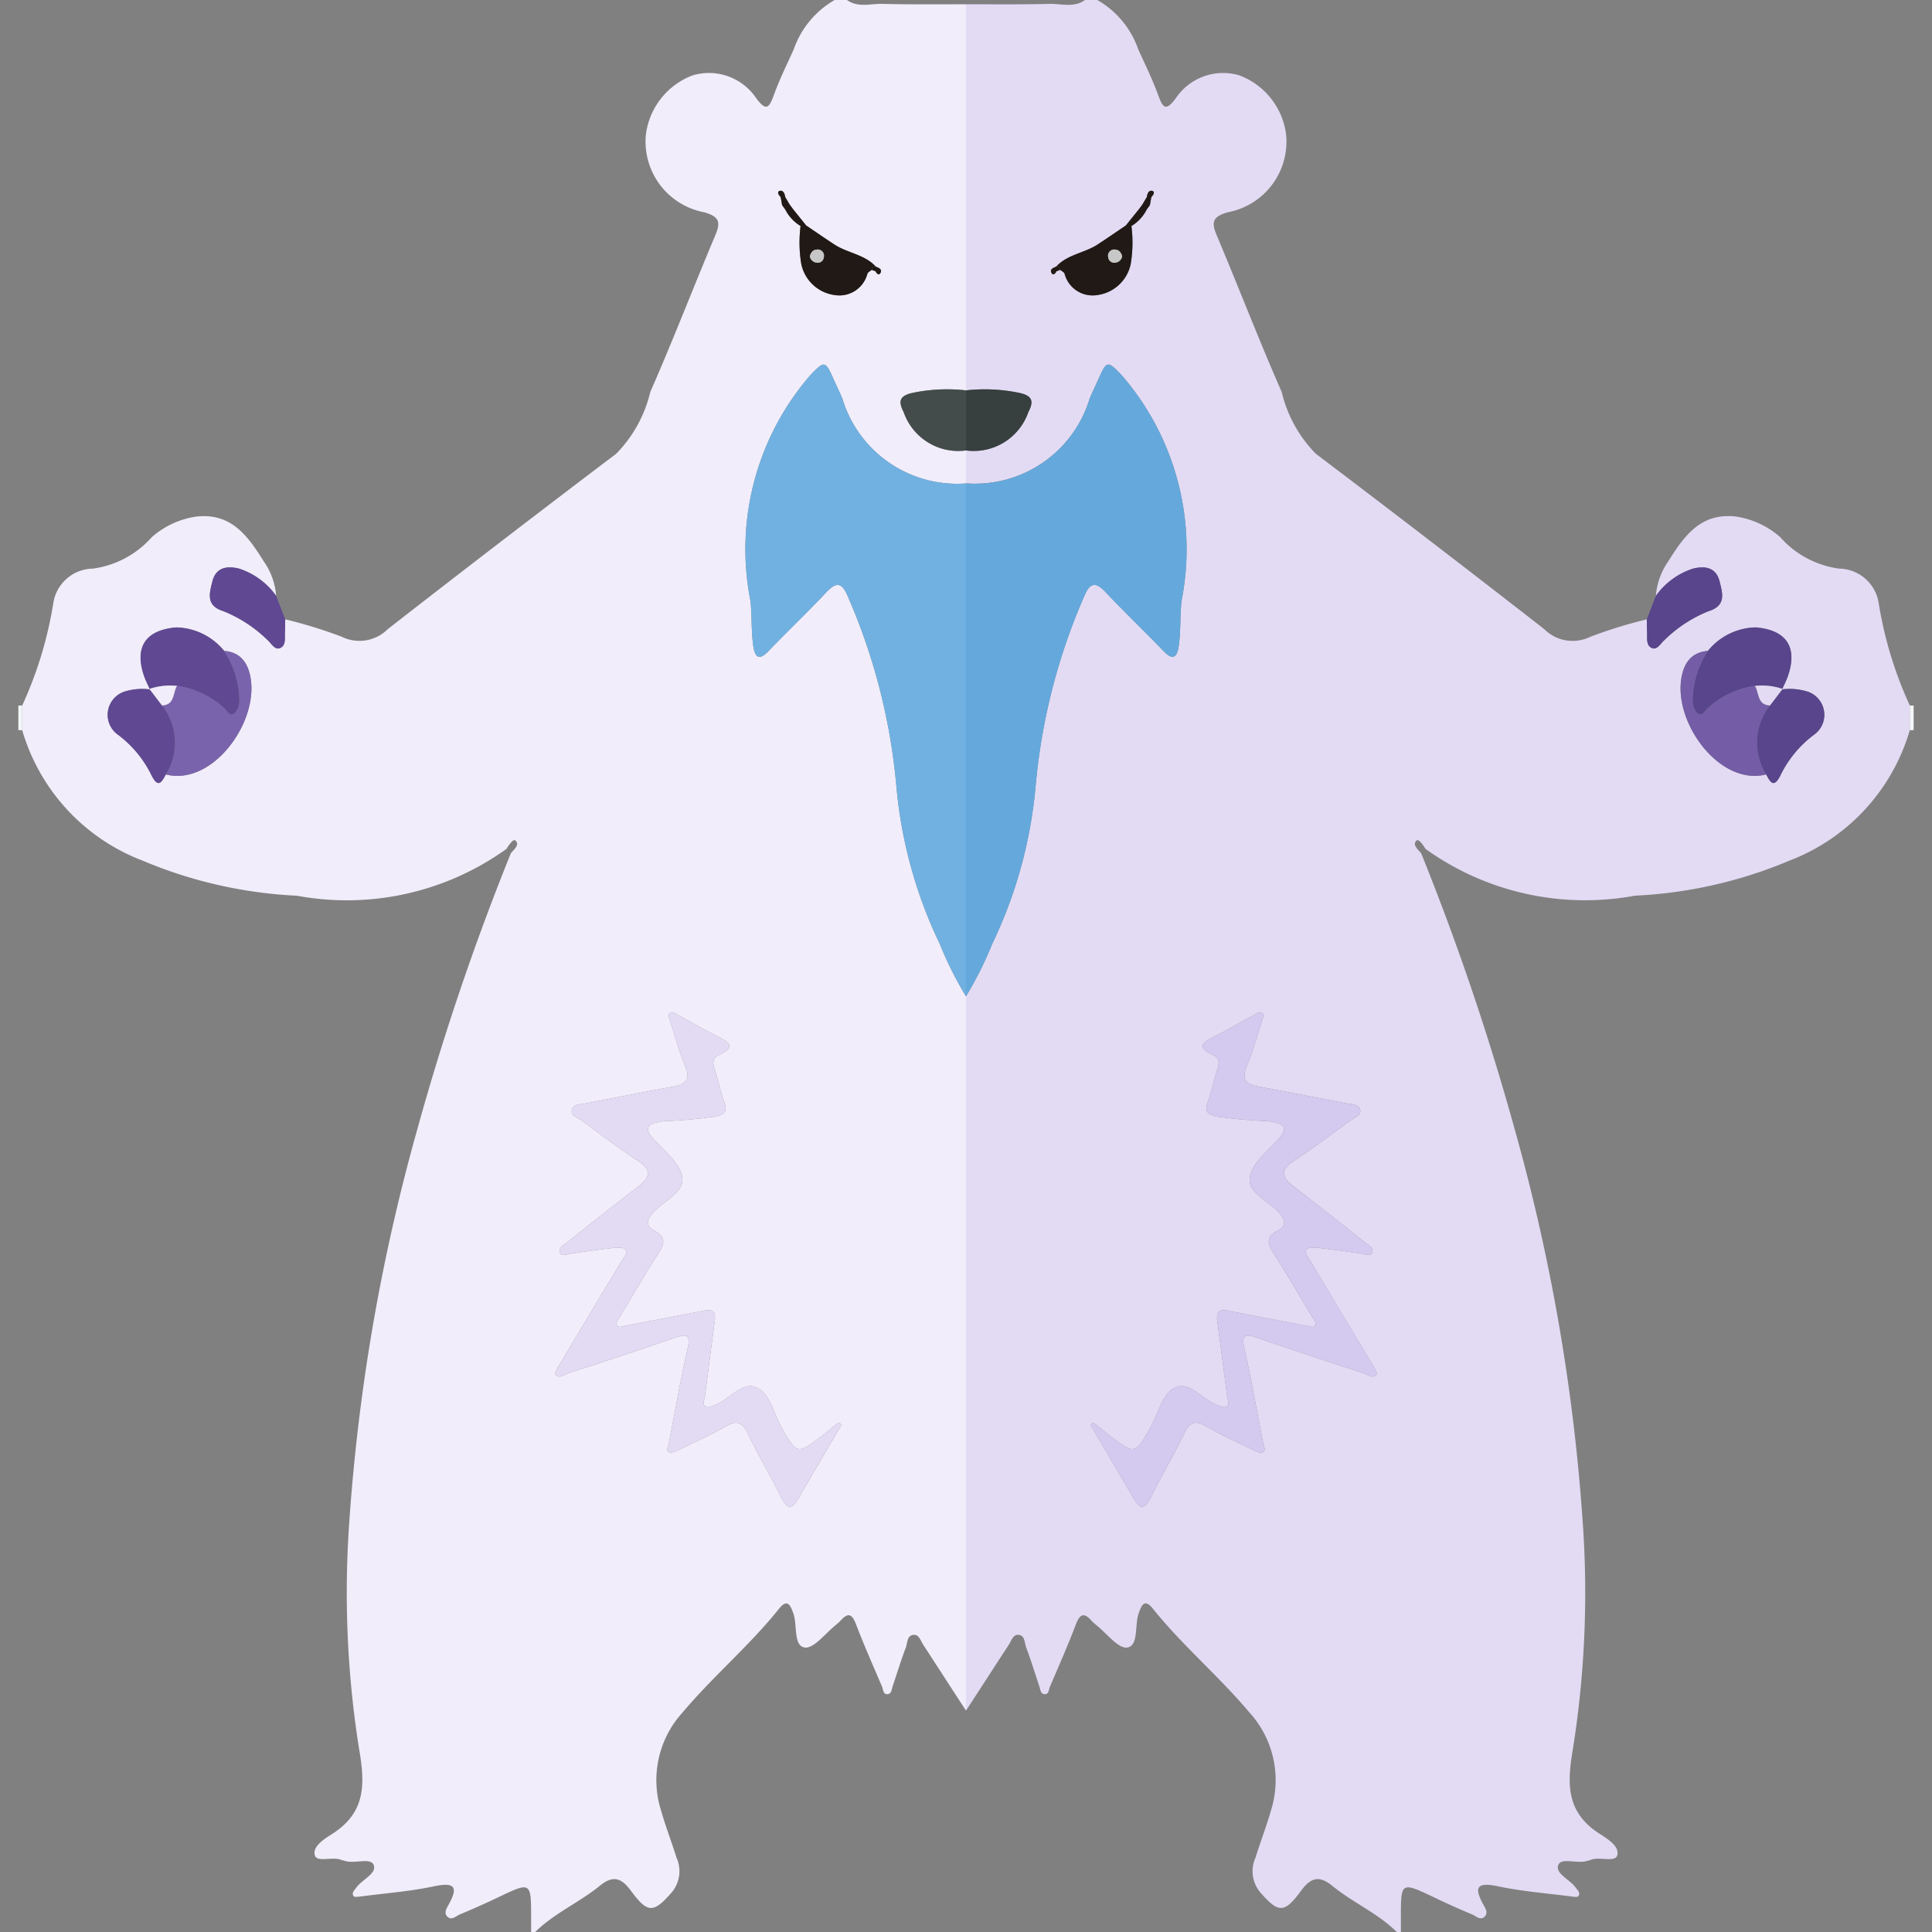 <svg xmlns="http://www.w3.org/2000/svg" viewBox="0 0 32 32"><rect x="0" y="0" width="32" height="32" fill="#808080" stroke="none"/><path d="M16.708 27.243c.042-.064.07-.169.155-.165.116.005.105.133.134.21.08.212.146.429.218.643.017.052.019.127.087.13.072.004.068-.077.088-.123.146-.343.298-.685.43-1.033.064-.166.127-.205.254-.067a.635.635 0 00.074.07c.176.138.374.404.524.38.19-.031.118-.368.188-.565.05-.145.1-.247.237-.076.49.61 1.09 1.114 1.594 1.713a1.665 1.665 0 01.358 1.634c-.074.26-.173.514-.253.772a.546.546 0 00.074.573c.305.35.401.357.678-.02.156-.212.294-.267.517-.085.339.278.754.453 1.07.766h.068v-.238c0-.599 0-.597.562-.33q.305.147.619.277c.066.028.14.11.213.03.052-.06.006-.132-.026-.189-.165-.296-.106-.38.24-.307.396.084.803.115 1.205.167.043.005.11.018.126-.003.042-.055-.013-.1-.045-.144-.095-.134-.346-.232-.285-.376.053-.124.312-.013.474-.064.021-.007.044-.01.065-.019.147-.056.399.047.435-.073.045-.153-.171-.28-.301-.364-.547-.355-.531-.827-.432-1.403a16.53 16.53 0 00.16-3.779 32.048 32.048 0 00-1.11-6.427 42.513 42.513 0 00-1.564-4.625c-.051-.064-.152-.138-.078-.21.038-.037.11.075.151.138a4.533 4.533 0 003.47.774 7.47 7.47 0 002.558-.581 3.3 3.3 0 001.992-2.16v-.41a6.514 6.514 0 01-.517-1.708.674.674 0 00-.653-.558 1.584 1.584 0 01-.977-.522 1.43 1.43 0 00-.723-.339c-.594-.075-.872.328-1.134.746a1.138 1.138 0 00-.201.567 1.208 1.208 0 01.609-.45c.224-.057.394-.01.448.217.044.183.114.393-.182.485a2.221 2.221 0 00-.73.476c-.065.054-.121.174-.21.136-.106-.044-.075-.175-.082-.274-.004-.067-.002-.134-.003-.202a7.712 7.712 0 00-.938.29.664.664 0 01-.762-.128q-1.882-1.466-3.785-2.906a2.183 2.183 0 01-.563-1.022c-.377-.857-.713-1.733-1.077-2.596-.094-.222-.062-.308.183-.38a1.191 1.191 0 00.967-1.287 1.21 1.21 0 00-.775-.981.943.943 0 00-1.047.372c-.182.25-.225.15-.303-.061-.093-.254-.214-.498-.325-.745A1.515 1.515 0 0018.175 0h-.203c-.184.132-.392.06-.588.064-.461.012-.923.006-1.384.007v6.395a2.78 2.78 0 01.904.046c.194.05.222.135.128.315A.957.957 0 0116 7.46v.545a1.983 1.983 0 002.046-1.398c.046-.115.102-.226.153-.34.133-.301.151-.293.386-.046a4.401 4.401 0 01.984 3.736c-.025.248-.01.497-.045.743-.026.176-.09.253-.251.085-.314-.326-.641-.639-.952-.968-.156-.165-.254-.194-.358.047a10.08 10.08 0 00-.814 3.2 7.567 7.567 0 01-.713 2.566 6.074 6.074 0 01-.436.872V28.33l.006-.006c.235-.36.467-.721.702-1.08zm11.137-15.985c.035-.247.149-.454.443-.477a1.05 1.05 0 01.792-.39c.506.043.7.325.532.81-.025.075-.063.145-.095.217a.984.984 0 01.433.041.405.405 0 01.087.717 1.85 1.85 0 00-.551.674c-.11.214-.167.098-.233-.023-.757.193-1.512-.823-1.408-1.569zM19.07 3.263l-.024.134-.053.074a.672.672 0 01-.253.272 2.17 2.17 0 01-.012.631.653.653 0 01-.554.513.479.479 0 01-.541-.353c-.011-.027-.047-.043-.07-.064l-.067.024c-.012.04-.056.064-.073.037-.046-.07.018-.093.07-.114.187-.205.472-.225.691-.37.155-.102.309-.208.463-.312l.217-.27.056-.075.076-.128c.005-.058.038-.118.091-.1.048.015.016.07-.017.101zm-.975 20.303c.012-.008.057.028.083.048.071.056.139.116.21.17.412.31.412.31.674-.152l.016-.03c.115-.22.18-.526.386-.62.229-.106.433.17.653.27.06.026.139.07.186.051.072-.03.03-.116.022-.18-.055-.414-.107-.827-.163-1.24-.02-.149.025-.22.235-.162l1.246.239c.042.008.105.028.125.009.049-.05-.001-.102-.029-.147-.215-.359-.425-.72-.65-1.073-.098-.152-.118-.265.06-.358.179-.093.138-.185.025-.315-.167-.19-.506-.313-.475-.568.026-.213.258-.416.43-.591.237-.24.158-.308-.128-.347a8.267 8.267 0 01-.843-.075c-.166-.04-.209-.084-.153-.243.06-.17.096-.349.152-.52.034-.106.058-.205-.066-.26-.288-.129-.17-.21.024-.305.222-.11.436-.24.656-.356.044-.023.1-.078.147-.019.018.023-.005.084-.018.125-.08.247-.149.5-.249.74-.092.22-.012.302.196.34.489.09.976.186 1.463.28.085.017.202.008.22.115.013.086-.091.117-.154.162-.312.224-.616.46-.939.669-.242.156-.207.277-.007.43.394.303.783.612 1.172.921.057.046.16.093.121.18-.028.062-.12.017-.186.008a21.762 21.762 0 00-.703-.093c-.064-.007-.157-.012-.19.024-.047.053.017.123.052.18l1.028 1.716c.034.057.095.15.075.176-.06.08-.143.001-.21-.02q-.888-.287-1.77-.589c-.195-.066-.262-.054-.208.182.118.517.208 1.04.31 1.56.011.054.053.123-.003.154-.035.02-.107-.01-.155-.034-.265-.128-.534-.25-.789-.396-.187-.108-.273-.058-.361.124-.172.356-.375.698-.55 1.052-.096.195-.174.216-.287.021-.22-.381-.445-.76-.667-1.141-.021-.036-.07-.074-.014-.112z" fill="#e3dbf4"/><path d="M31.632 12.095l.064-.002v-.407l-.064-.001z" fill="#f3f7f9"/><path d="M17.15 13.066a10.08 10.08 0 01.813-3.2c.104-.242.202-.213.358-.048.31.33.639.642.952.968.16.168.225.09.25-.085.036-.246.021-.495.046-.743a4.401 4.401 0 00-.984-3.736c-.235-.247-.253-.255-.386.046-.05.114-.107.225-.153.34A1.983 1.983 0 0116 8.007v8.497a6.074 6.074 0 00.436-.872 7.567 7.567 0 00.713-2.565z" fill="#65a9dc"/><path d="M21.696 20.873c-.035-.057-.099-.127-.051-.18.032-.036.125-.03.189-.024.235.026.469.06.703.093.065.01.158.054.186-.008.04-.087-.064-.134-.121-.18-.389-.31-.778-.618-1.172-.92-.2-.154-.235-.275.007-.432.323-.208.627-.444.939-.668.063-.045.167-.076.153-.162-.017-.107-.134-.098-.22-.115-.486-.094-.973-.19-1.462-.28-.208-.038-.288-.12-.196-.34.1-.24.169-.493.249-.74.013-.041.036-.102.018-.125-.047-.06-.103-.004-.148.02-.22.116-.433.245-.656.355-.194.095-.31.176-.023.305.123.055.1.154.066.26-.056.171-.092.35-.152.52-.056.159-.013.203.153.243a8.267 8.267 0 00.843.075c.286.04.365.107.129.347-.173.175-.405.378-.43.59-.032.255.307.38.474.57.113.128.154.221-.025.314-.178.093-.158.206-.06.358.225.352.435.714.65 1.073.028.045.078.098.029.147-.02.019-.083-.001-.125-.01l-1.246-.238c-.21-.059-.255.013-.235.162.056.413.108.826.162 1.24.009.064.05.15-.021.18-.047.02-.126-.025-.186-.052-.22-.1-.424-.375-.653-.27-.207.095-.271.401-.387.621l-.015.03c-.262.462-.262.462-.673.152-.072-.054-.14-.115-.211-.17-.026-.02-.071-.056-.083-.048-.057.038-.007.076.013.111.223.381.447.76.668 1.142.113.195.191.174.287-.02.175-.355.377-.697.55-1.053.088-.182.174-.232.361-.125.255.147.524.269.789.397.048.023.12.053.155.034.056-.031.014-.1.003-.154-.102-.52-.192-1.043-.31-1.56-.054-.237.013-.248.207-.182q.883.302 1.771.589c.066.021.15.1.21.02.02-.026-.04-.12-.075-.176q-.512-.86-1.028-1.716z" fill="#d4c9ef"/><path d="M29.08 10.392a1.05 1.05 0 00-.792.389 1.538 1.538 0 00-.254.818.315.315 0 00.075.212c.086.073.132-.04.183-.086a1.47 1.47 0 01.776-.365 1.05 1.05 0 01.453.05c.031-.069.066-.137.091-.208.169-.486-.026-.768-.532-.81z" fill="#58458c"/><path fill="#3b3b3b" d="M29.525 11.411l-.004-.001-.004.008.008-.007z"/><path d="M29.068 11.36a1.47 1.47 0 00-.776.365c-.051.046-.097.16-.183.086a.315.315 0 01-.075-.212 1.538 1.538 0 01.254-.818c-.294.023-.408.23-.443.477-.104.746.651 1.762 1.408 1.569a.995.995 0 01.064-1.143c-.214-.007-.177-.207-.249-.324z" fill="#745da6"/><path d="M29.95 11.459a.975.975 0 00-.43-.04l-.203.265a.995.995 0 00-.064 1.143c.066.121.123.237.233.023a1.85 1.85 0 01.551-.674.405.405 0 00-.087-.717z" fill="#58458c"/><path fill="#3b3b3b" d="M29.517 11.418h.003l.005-.007-.008.007z"/><path d="M17.032 6.827c.094-.18.066-.266-.128-.315A2.78 2.78 0 0016 6.466v.995a.957.957 0 001.032-.634z" fill="#373f3f"/><path d="M28.036 9.42a1.208 1.208 0 00-.61.45l-.15.388c.002.068 0 .135.004.202.007.099-.024.23.081.274.09.038.146-.082.211-.136a2.221 2.221 0 01.73-.476c.296-.092.226-.302.182-.485-.054-.227-.224-.274-.448-.218z" fill="#58458c"/><path d="M18.993 3.47l.053-.073z" fill="#505556"/><path d="M19.087 3.162c-.054-.018-.086.042-.091.1l-.076.128-.056.075-.217.27c-.154.104-.308.21-.463.312-.219.145-.504.165-.691.37a.035.035 0 01.045.005.302.302 0 01.024.048c.024.021.06.037.071.064a.479.479 0 00.541.353.653.653 0 00.554-.513 2.17 2.17 0 00.012-.63.672.672 0 00.253-.273l.053-.074.024-.134c.033-.03.065-.086.017-.101zm-.614 1.189a.1.1 0 01-.118-.093.103.103 0 01.12-.124c.063.004.095.051.112.11a.127.127 0 01-.114.107z" fill="#211915"/><path d="M17.493 4.417c-.052.021-.116.045-.07.114.017.027.061.004.073-.037l.066-.024a.296.296 0 00-.024-.048.035.035 0 00-.045-.005z" fill="#211915"/><path d="M18.92 3.39l-.056.075z" fill="#505556"/><path d="M29.317 11.684l.208-.273a1.061 1.061 0 00-.457-.05c.072.116.035.316.249.323z" fill="#e3dbf4"/><path d="M18.355 4.258a.1.1 0 00.118.093.127.127 0 00.114-.108c-.017-.058-.049-.105-.113-.109a.103.103 0 00-.12.124z" fill="#c7c7c7"/><path d="M15.994 28.324l.006.006V16.503a6.074 6.074 0 01-.436-.872 7.567 7.567 0 01-.713-2.565 10.08 10.08 0 00-.814-3.2c-.104-.242-.202-.213-.358-.048-.31.33-.639.642-.952.968-.16.168-.225.09-.25-.085-.036-.246-.021-.495-.046-.743a4.401 4.401 0 01.984-3.736c.235-.247.253-.255.386.046.05.114.107.225.153.34A1.983 1.983 0 0016 8.007V7.46a.957.957 0 01-1.032-.634c-.094-.18-.066-.266.128-.315A2.78 2.78 0 0116 6.466V.071c-.461 0-.923.005-1.384-.007-.196-.005-.404.068-.588-.064h-.203a1.515 1.515 0 00-.677.814c-.111.247-.232.491-.325.745-.078.21-.121.311-.303.06a.943.943 0 00-1.047-.371 1.21 1.21 0 00-.775.981 1.191 1.191 0 00.967 1.287c.245.072.277.158.183.38-.364.863-.7 1.739-1.077 2.596a2.183 2.183 0 01-.563 1.022q-1.903 1.44-3.785 2.906a.664.664 0 01-.762.127 7.712 7.712 0 00-.938-.289c0 .068.001.135-.003.202-.007.099.024.23-.081.274-.09.038-.146-.082-.211-.136a2.221 2.221 0 00-.73-.476c-.296-.092-.226-.302-.182-.485.054-.227.224-.274.448-.218a1.208 1.208 0 01.61.451 1.138 1.138 0 00-.202-.567c-.262-.418-.54-.82-1.134-.745a1.43 1.43 0 00-.723.338 1.584 1.584 0 01-.977.522.674.674 0 00-.653.558 6.514 6.514 0 01-.517 1.709v.41a3.3 3.3 0 001.992 2.159 7.47 7.47 0 002.558.582 4.533 4.533 0 003.47-.775c.04-.063.113-.175.151-.138.074.072-.027.146-.078.21a42.513 42.513 0 00-1.564 4.625 32.048 32.048 0 00-1.11 6.427 16.53 16.53 0 00.16 3.779c.1.576.115 1.048-.432 1.403-.13.084-.346.211-.3.364.035.12.287.017.434.073.021.009.044.012.065.019.162.051.42-.06.474.064.061.144-.19.242-.285.376-.032.045-.087.09-.045.144.017.02.083.008.126.003.402-.052.81-.083 1.205-.167.346-.072.405.01.24.307-.032.057-.078.13-.026.188.073.082.147-.001.213-.029q.313-.13.62-.276c.56-.268.56-.27.561.33V32h.068c.316-.313.73-.488 1.07-.766.223-.182.361-.127.517.085.277.377.373.37.678.02a.546.546 0 00.074-.573c-.08-.258-.179-.512-.253-.772a1.665 1.665 0 01.358-1.634c.504-.599 1.105-1.103 1.593-1.713.137-.17.187-.069.238.076.07.197-.002.534.187.565.151.024.349-.242.525-.38a.635.635 0 00.074-.07c.127-.138.19-.1.253.067.133.348.285.69.431 1.033.02.046.016.127.088.123.068-.003.07-.078.087-.13.072-.214.138-.43.218-.642.029-.078.018-.206.134-.211.085-.004.113.1.155.165.235.36.467.722.702 1.08zM2.747 12.827c-.066.121-.123.237-.233.023a1.85 1.85 0 00-.551-.674.405.405 0 01.087-.717.984.984 0 01.433-.04c-.032-.073-.07-.143-.095-.217-.169-.486.026-.768.532-.81a1.05 1.05 0 01.792.389c.294.022.408.23.443.477.104.746-.651 1.762-1.408 1.569zm10.166-9.665c.054-.018.086.042.091.1l.076.128.056.075.217.27c.154.104.308.21.463.312.219.145.504.165.691.37.052.021.116.045.07.114-.017.027-.061.004-.073-.037l-.066-.024c-.024.021-.06.037-.071.064a.479.479 0 01-.541.353.653.653 0 01-.554-.513 2.17 2.17 0 01-.012-.63.672.672 0 01-.253-.273l-.053-.074-.024-.134c-.033-.03-.065-.086-.017-.101zm.979 20.516c-.223.38-.447.76-.668 1.14-.113.196-.191.175-.287-.02-.175-.354-.378-.696-.55-1.052-.088-.182-.174-.232-.361-.124-.255.146-.524.268-.789.396-.048.023-.12.053-.155.034-.056-.031-.014-.1-.003-.154.102-.52.192-1.043.31-1.56.054-.236-.013-.248-.207-.182q-.883.303-1.771.589c-.067.021-.15.1-.21.02-.02-.026.04-.12.075-.176q.512-.86 1.028-1.716c.035-.057.099-.127.052-.18-.033-.036-.126-.03-.19-.024-.235.026-.469.06-.703.093-.065.01-.158.054-.186-.008-.04-.087.064-.134.121-.18.389-.31.778-.618 1.172-.92.2-.154.235-.275-.007-.431-.323-.209-.627-.445-.939-.67-.063-.044-.167-.075-.153-.161.017-.107.134-.098.22-.115.486-.094.973-.19 1.462-.28.209-.038.288-.12.196-.34-.1-.24-.169-.493-.248-.74-.014-.041-.037-.102-.019-.125.047-.06.103-.004.148.02.22.116.433.245.656.355.194.096.31.176.023.305-.123.055-.1.154-.066.26.056.171.092.35.152.52.056.159.013.203-.153.243a8.267 8.267 0 01-.843.075c-.286.04-.365.107-.128.347.172.175.404.378.43.59.03.256-.308.38-.475.57-.113.128-.154.221.025.314.178.093.158.206.06.358-.225.352-.435.714-.65 1.073-.028.045-.078.098-.029.147.02.019.083-.001.125-.01l1.246-.238c.21-.059.255.013.235.162-.056.413-.108.826-.162 1.24-.009.064-.05.15.021.18.047.02.126-.025.186-.051.22-.1.424-.376.653-.27.207.094.271.4.387.62l.015.03c.262.462.263.462.674.152.072-.054.139-.114.21-.17.026-.02.071-.056.083-.048.057.038.007.076-.013.112z" fill="#f1edfa"/><path d="M.368 12.095l-.064-.002v-.407l.064-.001z" fill="#f3f7f9"/><path d="M14.85 13.066a10.08 10.08 0 00-.813-3.2c-.104-.242-.202-.213-.358-.048-.31.33-.639.642-.952.968-.16.168-.225.09-.25-.085-.036-.246-.021-.495-.046-.743a4.401 4.401 0 01.984-3.736c.235-.247.253-.255.386.046.05.114.107.225.153.34A1.983 1.983 0 0016 8.007v8.497a6.074 6.074 0 01-.436-.872 7.567 7.567 0 01-.713-2.565z" fill="#71b1e1"/><path d="M10.304 20.873c.035-.057.099-.127.051-.18-.032-.036-.125-.03-.189-.024-.235.026-.469.06-.703.093-.065.01-.158.054-.186-.008-.04-.087.064-.134.121-.18.389-.31.778-.618 1.172-.92.2-.154.235-.275-.007-.432-.323-.208-.627-.444-.939-.668-.063-.045-.167-.076-.153-.162.017-.107.134-.098.22-.115.486-.094.973-.19 1.462-.28.209-.038.288-.12.196-.34-.1-.24-.169-.493-.249-.74-.013-.041-.036-.102-.018-.125.047-.06.103-.004.148.02.22.116.433.245.656.355.194.095.31.176.023.305-.123.055-.1.154-.066.26.056.171.092.35.152.52.056.159.013.203-.153.243a8.267 8.267 0 01-.843.075c-.286.04-.365.107-.129.347.173.175.405.378.43.59.032.255-.307.38-.474.57-.113.128-.154.221.025.314.178.093.158.206.06.358-.225.352-.435.714-.65 1.073-.028.045-.078.098-.029.147.02.019.083-.001.125-.01l1.246-.238c.21-.059.255.013.235.162-.056.413-.108.826-.162 1.24-.009.064-.05.15.021.18.047.02.126-.025.186-.052.22-.1.424-.375.653-.27.207.095.271.401.387.621l.015.03c.262.462.262.462.673.152.072-.054.14-.115.211-.17.026-.02.071-.056.083-.048.057.038.007.076-.013.111-.223.381-.447.76-.668 1.142-.113.195-.191.174-.287-.02-.175-.355-.377-.697-.55-1.053-.088-.182-.174-.232-.361-.125-.255.147-.524.269-.789.397-.048.023-.12.053-.155.034-.056-.031-.014-.1-.003-.154.102-.52.192-1.043.31-1.56.054-.237-.013-.248-.207-.182q-.883.302-1.771.589c-.066.021-.15.1-.21.02-.02-.026.04-.12.075-.176q.512-.86 1.028-1.716z" fill="#e3dbf4"/><path d="M2.92 10.392a1.05 1.05 0 01.792.389 1.538 1.538 0 01.254.818.315.315 0 01-.075.212c-.086.073-.132-.04-.183-.086a1.47 1.47 0 00-.776-.365 1.05 1.05 0 00-.453.05c-.031-.069-.066-.137-.091-.208-.169-.486.026-.768.532-.81z" fill="#604893"/><path fill="#3b3b3b" d="M2.475 11.411l.004-.001.004.008-.008-.007z"/><path d="M2.932 11.36a1.47 1.47 0 01.776.365c.051.046.097.16.183.086a.315.315 0 00.075-.212 1.538 1.538 0 00-.254-.818c.294.023.408.23.443.477.104.746-.651 1.762-1.408 1.569a.995.995 0 00-.064-1.143c.214-.007.177-.207.249-.324z" fill="#7a63ad"/><path d="M2.05 11.459a.975.975 0 01.43-.04l.203.265a.995.995 0 01.064 1.143c-.066.121-.123.237-.233.023a1.85 1.85 0 00-.551-.674.405.405 0 01.087-.717z" fill="#604893"/><path fill="#3b3b3b" d="M2.483 11.418H2.48l-.005-.007.008.007z"/><path d="M14.968 6.827c-.094-.18-.066-.266.128-.315A2.78 2.78 0 0116 6.466v.995a.957.957 0 01-1.032-.634z" fill="#434c4b"/><path d="M3.964 9.42a1.208 1.208 0 01.61.45l.15.388c-.002.068 0 .135-.004.202-.007.099.024.23-.081.274-.09.038-.146-.082-.211-.136a2.221 2.221 0 00-.73-.476c-.296-.092-.226-.302-.182-.485.054-.227.224-.274.448-.218z" fill="#604893"/><path d="M13.007 3.47l-.053-.073z" fill="#505556"/><path d="M12.93 3.263l.024.134.053.074a.672.672 0 00.253.272 2.17 2.17 0 00.012.631.653.653 0 00.554.513.479.479 0 00.541-.353c.01-.027.047-.043.07-.064a.302.302 0 01.025-.048.035.035 0 01.045-.005c-.187-.205-.472-.225-.691-.37-.155-.102-.309-.208-.463-.312l-.217-.27-.055-.075-.076-.128c-.006-.058-.038-.118-.092-.1-.048.015-.016.07.017.101zm.483.98c.017-.058.049-.105.113-.109a.103.103 0 01.12.124.1.1 0 01-.12.093.127.127 0 01-.113-.108z" fill="#211915"/><path d="M14.507 4.417c.052.021.116.045.07.114-.017.027-.061.004-.073-.037l-.066-.024a.296.296 0 01.024-.048.035.035 0 01.045-.005z" fill="#211915"/><path d="M13.08 3.39l.056.075z" fill="#505556"/><path d="M2.683 11.684l-.208-.273a1.061 1.061 0 01.457-.05c-.072.116-.035.316-.249.323z" fill="#f1edfa"/><path d="M13.645 4.258a.1.1 0 01-.118.093.127.127 0 01-.114-.108c.017-.058.049-.105.113-.109a.103.103 0 01.12.124z" fill="#c7c7c7"/></svg>